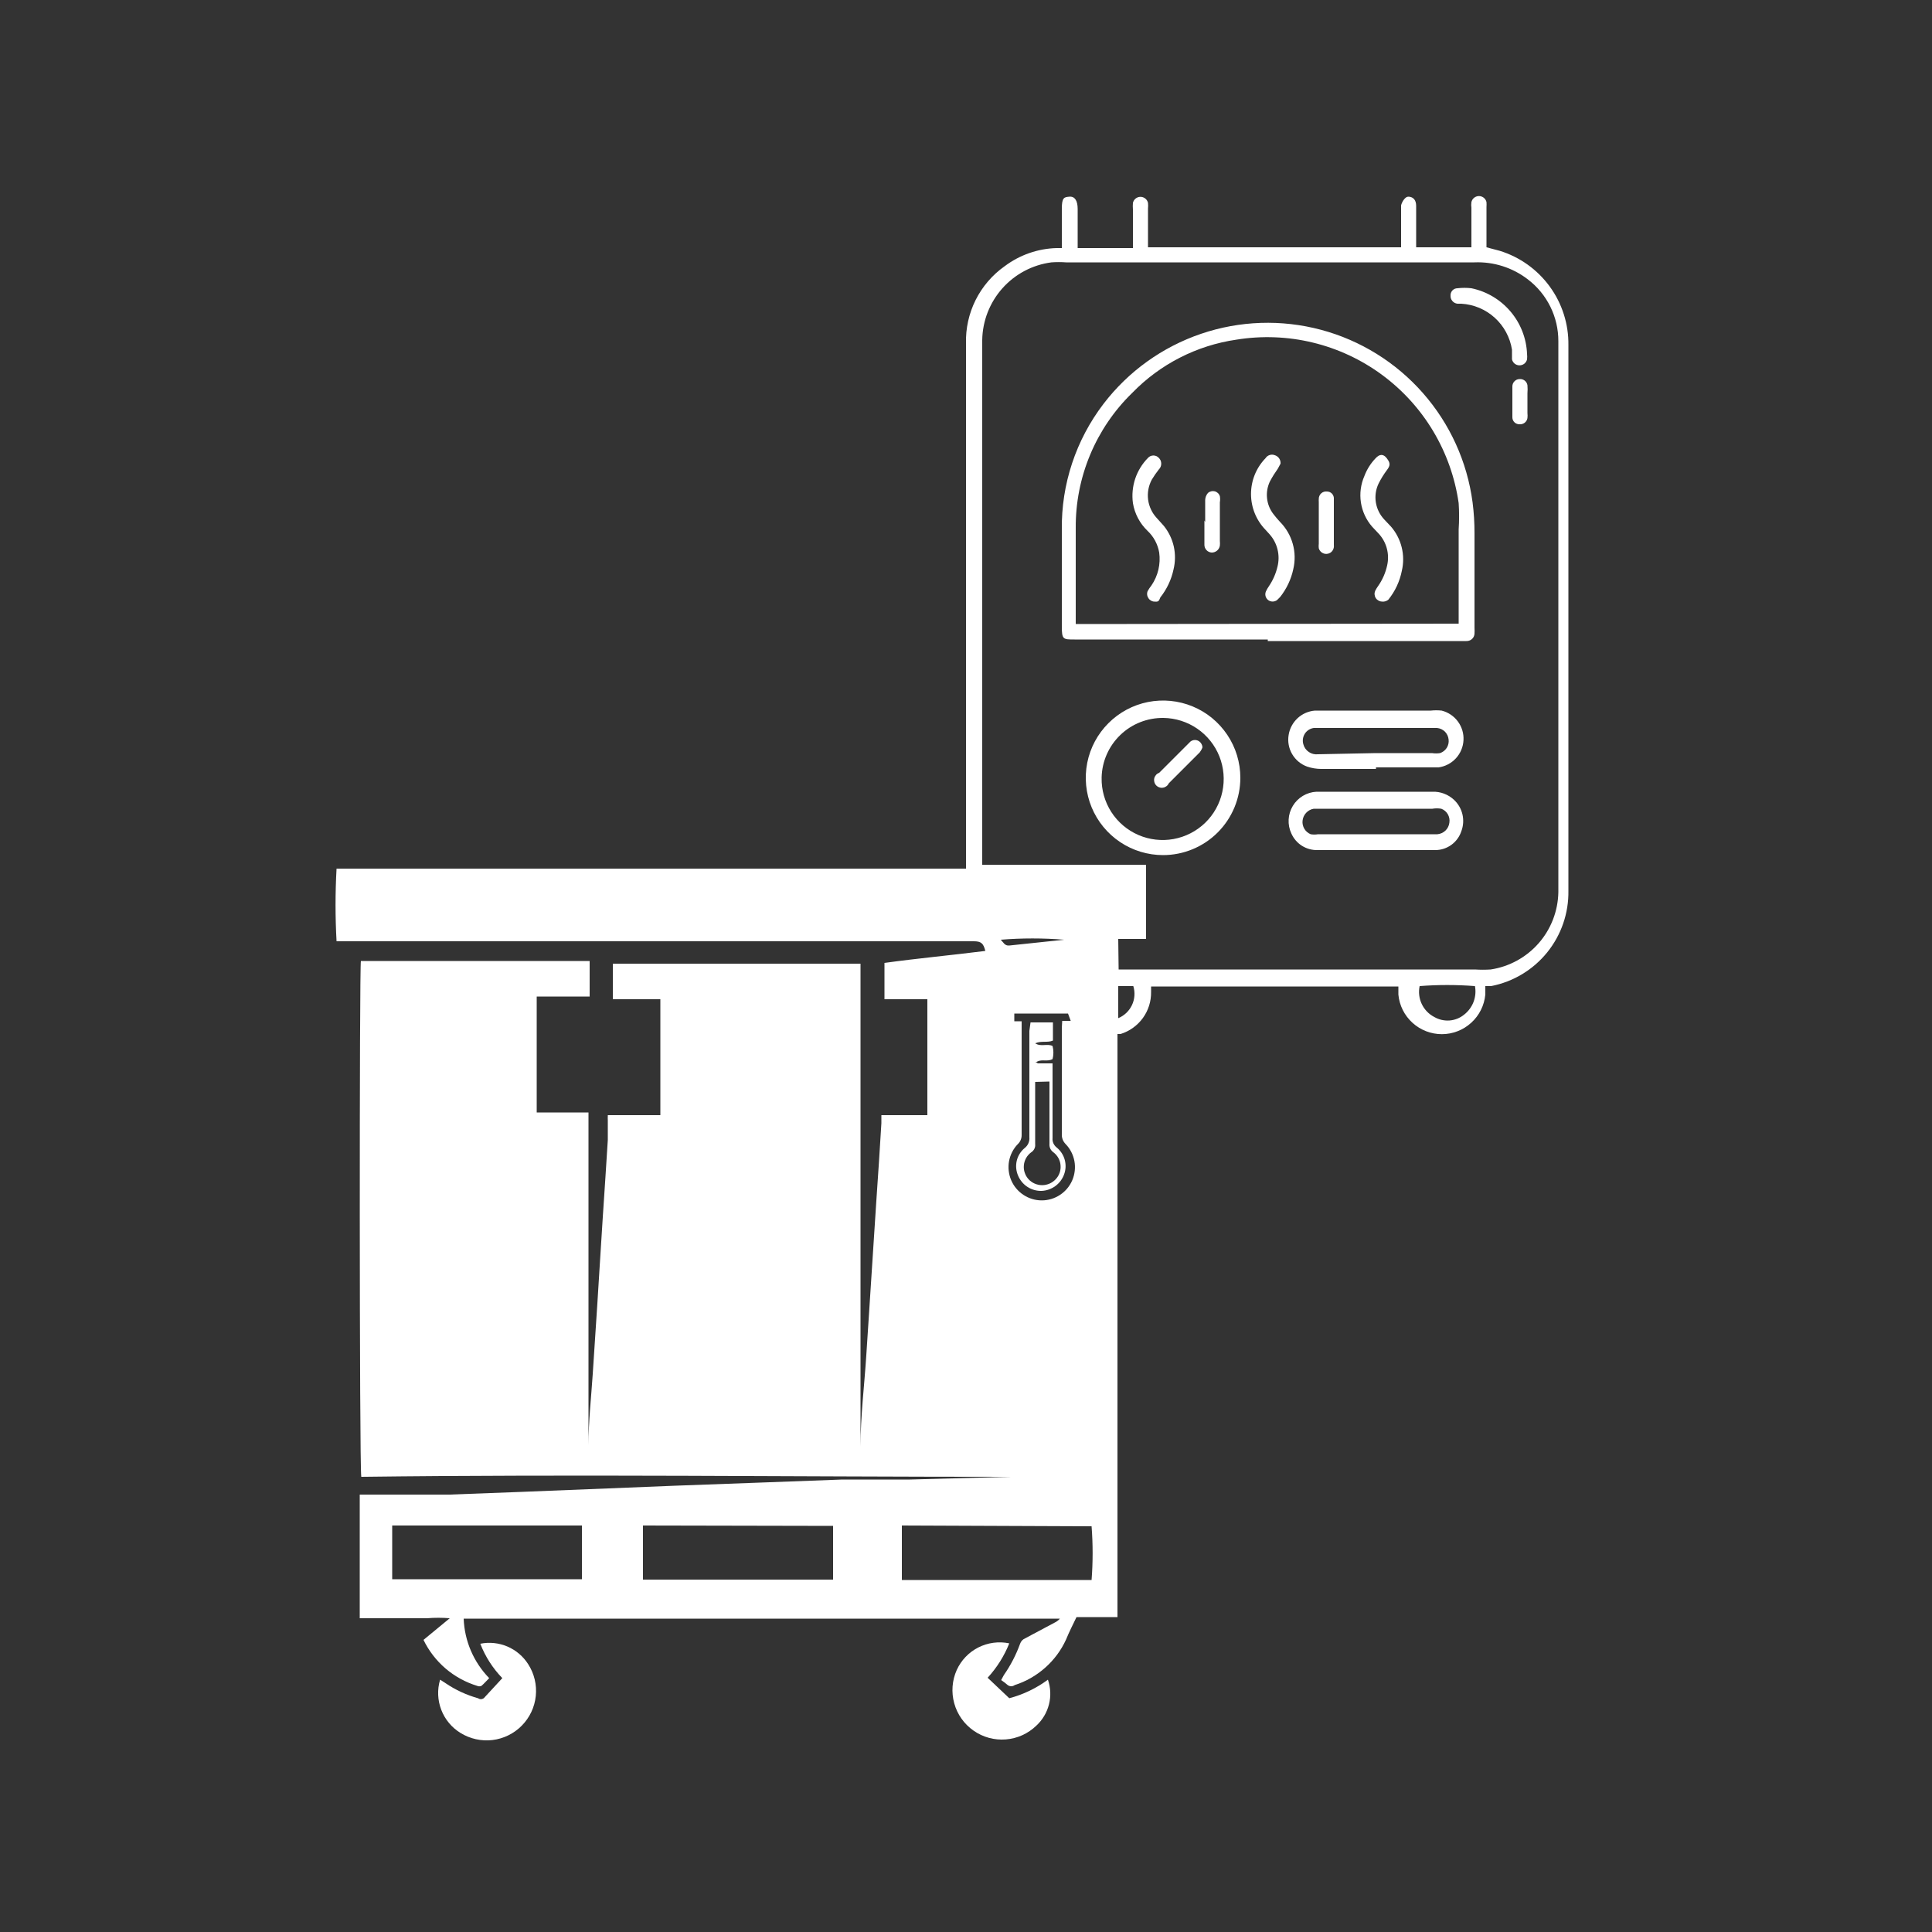 <svg width="50" height="50" viewBox="0 0 50 50" fill="none" xmlns="http://www.w3.org/2000/svg">
<rect x="0" y="0" width="50" height="50" fill="#333333" stroke="none"/>
<path d="M9.34 24.87H15.26V25.79C14.8 25.79 14.35 25.79 13.89 25.79V28.79H15.23V29C15.23 31.766 15.23 34.533 15.23 37.3C15.23 37.3 15.23 37.37 15.23 37.4C15.23 36.78 15.3 36.17 15.34 35.56C15.38 34.95 15.42 34.34 15.46 33.73C15.5 33.12 15.55 32.25 15.6 31.5C15.65 30.75 15.69 30.15 15.73 29.5C15.73 29.33 15.73 29.17 15.73 29C15.728 28.953 15.728 28.906 15.73 28.86H17.09C17.09 28.71 17.09 25.98 17.09 25.86H15.86V24.94H22.27C22.27 29.06 22.27 33.183 22.27 37.31C22.27 37.31 22.27 37.39 22.27 37.44C22.27 36.65 22.37 35.86 22.42 35.07C22.47 34.28 22.51 33.72 22.55 33.07L22.68 31.07C22.727 30.403 22.77 29.736 22.81 29.07C22.81 29 22.81 28.94 22.81 28.86H24V25.86H22.89C22.89 25.54 22.89 25.24 22.89 24.92C23.76 24.8 24.63 24.72 25.5 24.61C25.45 24.41 25.39 24.36 25.2 24.36H13.65H8.71C8.675 23.734 8.675 23.106 8.71 22.48H25V22.24C25 17.786 25 13.336 25 8.89C24.989 8.5 25.075 8.113 25.249 7.764C25.424 7.416 25.681 7.115 26 6.89C26.39 6.597 26.862 6.432 27.35 6.42H27.48C27.48 6.37 27.48 6.32 27.48 6.27C27.48 5.98 27.48 5.69 27.48 5.4C27.48 5.11 27.54 5.1 27.68 5.09C27.82 5.08 27.89 5.2 27.89 5.41C27.89 5.62 27.89 5.94 27.89 6.21V6.42H29.32C29.32 6.34 29.32 6.28 29.32 6.22C29.32 5.95 29.32 5.69 29.32 5.42C29.315 5.363 29.315 5.306 29.32 5.25C29.33 5.206 29.355 5.166 29.39 5.138C29.426 5.11 29.47 5.094 29.515 5.094C29.56 5.094 29.604 5.11 29.64 5.138C29.675 5.166 29.7 5.206 29.71 5.25C29.715 5.3 29.715 5.35 29.71 5.4C29.71 5.68 29.71 5.96 29.71 6.23C29.71 6.28 29.71 6.34 29.71 6.4H36.26C36.26 6.34 36.26 6.28 36.26 6.22C36.26 5.95 36.26 5.69 36.26 5.42C36.26 5.42 36.26 5.35 36.26 5.32C36.26 5.29 36.34 5.08 36.46 5.09C36.58 5.1 36.65 5.18 36.65 5.33C36.65 5.48 36.65 5.92 36.65 6.21C36.65 6.27 36.65 6.33 36.65 6.4H38.08C38.08 6.34 38.08 6.29 38.08 6.23C38.08 5.95 38.08 5.66 38.08 5.38C38.073 5.33 38.073 5.28 38.08 5.23C38.09 5.186 38.115 5.146 38.15 5.118C38.186 5.09 38.23 5.074 38.275 5.074C38.32 5.074 38.364 5.09 38.4 5.118C38.435 5.146 38.46 5.186 38.47 5.23C38.473 5.273 38.473 5.317 38.47 5.36C38.47 5.65 38.47 5.94 38.47 6.23C38.47 6.28 38.47 6.34 38.47 6.4L38.81 6.49C39.33 6.65 39.785 6.974 40.106 7.414C40.427 7.853 40.597 8.385 40.59 8.93C40.59 13.636 40.59 18.343 40.59 23.05C40.6 23.631 40.406 24.197 40.04 24.649C39.674 25.101 39.161 25.409 38.59 25.52H38.44C38.44 25.59 38.44 25.67 38.44 25.74C38.413 26.02 38.284 26.28 38.075 26.469C37.867 26.659 37.596 26.764 37.315 26.764C37.034 26.764 36.762 26.659 36.554 26.469C36.346 26.28 36.216 26.02 36.19 25.74C36.19 25.67 36.19 25.61 36.19 25.53H29.79C29.79 25.53 29.79 25.62 29.79 25.67C29.794 25.913 29.72 26.15 29.577 26.347C29.434 26.543 29.232 26.688 29 26.76H28.92V41.85C28.56 41.85 28.21 41.85 27.86 41.85C27.77 42.04 27.67 42.23 27.59 42.43C27.463 42.708 27.279 42.957 27.049 43.16C26.82 43.363 26.552 43.517 26.26 43.61C26.234 43.629 26.202 43.64 26.17 43.64C26.137 43.64 26.106 43.629 26.08 43.61C26.026 43.563 25.969 43.519 25.91 43.48L25.98 43.35C26.155 43.1 26.296 42.827 26.4 42.54C26.411 42.509 26.428 42.48 26.45 42.456C26.473 42.432 26.5 42.413 26.53 42.4L27.3 41.99C27.35 41.966 27.394 41.932 27.43 41.89H12C12.021 42.467 12.257 43.016 12.66 43.43C12.59 43.5 12.53 43.57 12.46 43.63C12.443 43.638 12.424 43.642 12.405 43.642C12.386 43.642 12.367 43.638 12.35 43.63C12.049 43.538 11.77 43.385 11.53 43.18C11.291 42.975 11.097 42.723 10.96 42.44L11.64 41.88C11.444 41.864 11.246 41.864 11.05 41.88H9.31C9.31 40.8 9.31 39.74 9.31 38.68H9.73H11.63L13.49 38.61L15.24 38.54L17.47 38.45L19.65 38.37L21.8 38.29H23.55L26.15 38.22C20.55 38.22 14.94 38.15 9.35 38.22C9.3 37.91 9.3 25 9.34 24.87ZM28.95 25.09H38.17C38.306 25.099 38.443 25.099 38.58 25.09C39.061 25.017 39.5 24.776 39.821 24.41C40.141 24.044 40.321 23.576 40.33 23.09C40.33 18.336 40.33 13.583 40.33 8.83C40.331 8.52 40.26 8.214 40.123 7.937C39.986 7.659 39.786 7.417 39.54 7.23C39.146 6.926 38.657 6.77 38.16 6.79H27.59C27.463 6.781 27.337 6.781 27.21 6.79C26.72 6.854 26.27 7.093 25.941 7.462C25.613 7.831 25.428 8.306 25.42 8.8C25.42 13.26 25.42 17.72 25.42 22.18C25.42 22.24 25.42 22.3 25.42 22.38H29.66V24.3H28.94L28.95 25.09ZM10.15 39.48V40.87C10.37 40.87 14.94 40.87 15.06 40.87V39.48H10.15ZM16.64 39.48C16.64 39.96 16.64 40.42 16.64 40.88C17.02 40.88 21.42 40.88 21.56 40.88C21.56 40.42 21.56 39.96 21.56 39.49L16.64 39.48ZM23.34 39.48C23.34 39.96 23.34 40.42 23.34 40.89C23.72 40.89 28.13 40.89 28.25 40.89C28.286 40.427 28.286 39.962 28.25 39.5L23.34 39.48ZM27.49 26.42H27.71L27.64 26.23H26.25V26.43H26.44C26.44 26.48 26.44 26.53 26.44 26.57C26.44 27.51 26.44 28.45 26.44 29.38C26.44 29.423 26.431 29.466 26.414 29.505C26.397 29.545 26.372 29.581 26.34 29.61C26.223 29.731 26.145 29.885 26.114 30.05C26.084 30.216 26.103 30.387 26.169 30.543C26.235 30.698 26.345 30.83 26.486 30.923C26.626 31.016 26.791 31.066 26.96 31.066C27.129 31.066 27.294 31.016 27.434 30.923C27.575 30.83 27.685 30.698 27.751 30.543C27.817 30.387 27.836 30.216 27.806 30.05C27.775 29.885 27.697 29.731 27.58 29.61C27.546 29.576 27.519 29.535 27.502 29.491C27.485 29.446 27.477 29.398 27.48 29.35C27.48 28.436 27.48 27.52 27.48 26.6L27.49 26.42ZM38.17 25.52C37.694 25.483 37.216 25.483 36.74 25.52C36.707 25.676 36.726 25.839 36.795 25.984C36.863 26.128 36.978 26.247 37.12 26.32C37.239 26.389 37.377 26.42 37.514 26.41C37.652 26.399 37.783 26.347 37.89 26.26C38.002 26.173 38.087 26.057 38.137 25.925C38.186 25.792 38.198 25.648 38.17 25.51V25.52ZM28.94 25.52C28.94 25.67 28.94 25.8 28.94 25.94C28.94 26.08 28.94 26.21 28.94 26.35C29.097 26.285 29.224 26.164 29.296 26.01C29.368 25.857 29.38 25.682 29.33 25.52H28.94ZM27.54 24.32C26.994 24.276 26.446 24.276 25.9 24.32C25.97 24.39 26 24.48 26.12 24.47L27.54 24.32Z" fill="white"/>
<path d="M13 43.43C12.752 43.174 12.559 42.872 12.43 42.54C12.666 42.492 12.911 42.518 13.132 42.612C13.354 42.707 13.541 42.867 13.67 43.07C13.827 43.314 13.896 43.604 13.866 43.893C13.836 44.181 13.709 44.451 13.505 44.658C13.302 44.865 13.034 44.997 12.746 45.032C12.458 45.066 12.167 45.002 11.92 44.85C11.692 44.711 11.516 44.5 11.42 44.25C11.324 44.001 11.313 43.726 11.39 43.47L11.53 43.56C11.787 43.735 12.071 43.866 12.37 43.95C12.392 43.965 12.418 43.974 12.445 43.974C12.472 43.974 12.498 43.965 12.52 43.95L13 43.43Z" fill="white"/>
<path d="M26.12 42.53C25.989 42.858 25.799 43.159 25.56 43.42L26.12 43.95C26.481 43.855 26.82 43.692 27.12 43.47C27.191 43.676 27.201 43.898 27.147 44.109C27.094 44.321 26.98 44.512 26.82 44.66C26.606 44.867 26.328 44.993 26.031 45.016C25.735 45.04 25.439 44.96 25.196 44.789C24.952 44.619 24.775 44.369 24.696 44.083C24.616 43.796 24.639 43.491 24.76 43.22C24.875 42.967 25.072 42.761 25.319 42.636C25.566 42.511 25.849 42.473 26.12 42.53Z" fill="white"/>
<path d="M32.81 16.55H27.81C27.51 16.55 27.48 16.55 27.48 16.21C27.48 15.377 27.48 14.543 27.48 13.71C27.464 12.533 27.845 11.385 28.56 10.45C29.203 9.61 30.081 8.98 31.083 8.639C32.084 8.298 33.165 8.262 34.187 8.535C35.209 8.808 36.127 9.378 36.825 10.172C37.524 10.967 37.971 11.951 38.11 13C38.144 13.265 38.161 13.532 38.16 13.8C38.16 14.62 38.16 15.43 38.16 16.25C38.163 16.3 38.163 16.35 38.16 16.4C38.159 16.426 38.152 16.452 38.141 16.476C38.13 16.5 38.114 16.521 38.094 16.538C38.075 16.556 38.052 16.57 38.027 16.578C38.002 16.587 37.976 16.591 37.95 16.59H32.81V16.55ZM37.75 16.14C37.75 16.08 37.75 16.03 37.75 15.98C37.75 15.22 37.75 14.46 37.75 13.7C37.765 13.473 37.765 13.246 37.75 13.02C37.656 12.362 37.432 11.729 37.091 11.159C36.75 10.588 36.298 10.092 35.763 9.698C35.227 9.304 34.619 9.021 33.973 8.865C33.327 8.709 32.656 8.684 32 8.79C30.972 8.939 30.023 9.424 29.3 10.17C28.834 10.623 28.465 11.166 28.214 11.766C27.963 12.366 27.836 13.01 27.84 13.66C27.84 14.43 27.84 15.19 27.84 15.96V16.15L37.75 16.14Z" fill="white"/>
<path d="M30.1 22.13C29.704 22.13 29.318 22.013 28.989 21.793C28.66 21.573 28.404 21.261 28.252 20.895C28.101 20.53 28.061 20.128 28.138 19.74C28.215 19.352 28.406 18.995 28.686 18.716C28.965 18.436 29.322 18.245 29.71 18.168C30.098 18.091 30.5 18.131 30.865 18.282C31.231 18.433 31.543 18.69 31.763 19.019C31.983 19.348 32.1 19.734 32.1 20.13C32.1 20.66 31.889 21.169 31.514 21.544C31.139 21.919 30.63 22.13 30.1 22.13ZM28.51 20.13C28.504 20.443 28.591 20.75 28.76 21.014C28.929 21.277 29.173 21.484 29.46 21.609C29.747 21.733 30.064 21.77 30.372 21.714C30.68 21.658 30.964 21.512 31.189 21.295C31.414 21.077 31.569 20.797 31.634 20.491C31.7 20.185 31.673 19.867 31.558 19.576C31.442 19.285 31.243 19.035 30.985 18.858C30.727 18.681 30.423 18.584 30.11 18.58C29.694 18.575 29.293 18.733 28.994 19.021C28.694 19.31 28.52 19.704 28.51 20.12V20.13Z" fill="white"/>
<path d="M35.61 19.9H34.19C34.068 19.899 33.946 19.879 33.83 19.84C33.666 19.781 33.529 19.667 33.441 19.517C33.353 19.367 33.321 19.191 33.35 19.02C33.376 18.854 33.458 18.702 33.581 18.587C33.704 18.473 33.862 18.404 34.03 18.39H37.03C37.123 18.38 37.217 18.38 37.31 18.39C37.479 18.433 37.627 18.532 37.73 18.672C37.834 18.813 37.885 18.984 37.875 19.158C37.866 19.332 37.796 19.497 37.679 19.625C37.561 19.753 37.402 19.836 37.23 19.86H35.61V19.9ZM35.61 19.49H37.06C37.13 19.501 37.2 19.501 37.27 19.49C37.341 19.465 37.402 19.417 37.442 19.354C37.482 19.29 37.499 19.215 37.49 19.14C37.483 19.063 37.449 18.99 37.395 18.935C37.34 18.881 37.267 18.847 37.19 18.84H34C33.953 18.847 33.908 18.863 33.868 18.889C33.828 18.915 33.794 18.948 33.769 18.988C33.743 19.028 33.727 19.073 33.72 19.12C33.713 19.167 33.717 19.215 33.73 19.26C33.751 19.342 33.801 19.413 33.871 19.461C33.941 19.509 34.026 19.53 34.11 19.52L35.61 19.49Z" fill="white"/>
<path d="M35.62 22H34.1C33.957 22.004 33.816 21.965 33.694 21.889C33.573 21.812 33.478 21.701 33.42 21.57C33.367 21.457 33.343 21.333 33.35 21.209C33.356 21.084 33.394 20.963 33.458 20.857C33.522 20.75 33.611 20.661 33.718 20.597C33.825 20.533 33.946 20.496 34.07 20.49H37.07C37.173 20.486 37.275 20.503 37.371 20.539C37.467 20.575 37.555 20.63 37.63 20.7C37.738 20.801 37.814 20.932 37.848 21.076C37.881 21.22 37.872 21.371 37.82 21.51C37.774 21.651 37.684 21.775 37.564 21.863C37.444 21.951 37.299 21.999 37.15 22C36.62 22 36.1 22 35.57 22H35.62ZM35.62 21.59H37.2C37.278 21.583 37.352 21.55 37.409 21.495C37.465 21.441 37.501 21.368 37.51 21.29C37.522 21.215 37.507 21.138 37.469 21.072C37.431 21.007 37.371 20.956 37.3 20.93C37.224 20.917 37.146 20.917 37.07 20.93H34C33.924 20.942 33.855 20.98 33.803 21.036C33.75 21.092 33.718 21.163 33.71 21.24C33.702 21.313 33.719 21.387 33.757 21.45C33.794 21.513 33.852 21.562 33.92 21.59C33.983 21.601 34.047 21.601 34.11 21.59H35.62Z" fill="white"/>
<path d="M39.52 9.16C39.525 9.206 39.525 9.253 39.52 9.3C39.51 9.344 39.485 9.383 39.45 9.412C39.414 9.44 39.37 9.455 39.325 9.455C39.279 9.455 39.236 9.44 39.2 9.412C39.165 9.383 39.14 9.344 39.13 9.3C39.13 9.22 39.13 9.13 39.13 9.05C39.08 8.732 38.923 8.44 38.685 8.224C38.447 8.007 38.141 7.879 37.82 7.86H37.72C37.669 7.855 37.621 7.83 37.588 7.791C37.554 7.752 37.537 7.701 37.54 7.65C37.538 7.625 37.542 7.601 37.551 7.578C37.559 7.555 37.572 7.534 37.589 7.516C37.606 7.498 37.626 7.484 37.649 7.474C37.671 7.465 37.695 7.46 37.72 7.46C37.839 7.446 37.96 7.446 38.08 7.46C38.475 7.542 38.831 7.754 39.092 8.062C39.353 8.37 39.504 8.756 39.52 9.16Z" fill="white"/>
<path d="M39.53 10.41C39.53 10.5 39.53 10.6 39.53 10.69C39.535 10.733 39.535 10.777 39.53 10.82C39.523 10.867 39.498 10.909 39.461 10.939C39.424 10.968 39.377 10.983 39.33 10.98C39.305 10.981 39.281 10.978 39.258 10.969C39.235 10.961 39.214 10.948 39.196 10.931C39.178 10.914 39.164 10.894 39.154 10.871C39.145 10.849 39.14 10.825 39.14 10.8C39.14 10.533 39.14 10.267 39.14 10C39.14 9.95 39.16 9.901 39.196 9.866C39.231 9.83 39.279 9.81 39.33 9.81C39.377 9.807 39.424 9.822 39.461 9.851C39.498 9.881 39.523 9.923 39.53 9.97C39.536 10.04 39.536 10.11 39.53 10.18C39.53 10.26 39.53 10.33 39.53 10.41Z" fill="white"/>
<path d="M26.67 26.46H27.25V26.93C27.11 26.99 26.95 26.93 26.79 27C26.94 27.1 27.1 27 27.24 27.07C27.269 27.181 27.269 27.299 27.24 27.41C27.11 27.48 26.97 27.41 26.85 27.47C26.73 27.53 26.85 27.47 26.85 27.52H27.24C27.24 27.61 27.24 27.67 27.24 27.73C27.24 28.3 27.24 28.87 27.24 29.45C27.235 29.498 27.243 29.546 27.262 29.589C27.282 29.633 27.312 29.671 27.35 29.7C27.449 29.781 27.521 29.891 27.555 30.015C27.589 30.138 27.584 30.269 27.54 30.39C27.497 30.511 27.419 30.616 27.315 30.693C27.212 30.769 27.088 30.814 26.96 30.82C26.831 30.824 26.703 30.789 26.595 30.72C26.486 30.65 26.401 30.549 26.35 30.43C26.296 30.308 26.283 30.171 26.313 30.041C26.344 29.911 26.417 29.795 26.52 29.71C26.562 29.677 26.595 29.634 26.616 29.585C26.637 29.536 26.645 29.483 26.64 29.43C26.64 28.51 26.64 27.6 26.64 26.68L26.67 26.46ZM26.79 28C26.79 28.07 26.79 28.14 26.79 28.2C26.79 28.67 26.79 29.14 26.79 29.61C26.795 29.651 26.788 29.692 26.77 29.729C26.752 29.766 26.725 29.798 26.69 29.82C26.636 29.859 26.591 29.909 26.558 29.966C26.525 30.024 26.504 30.088 26.498 30.154C26.491 30.22 26.498 30.287 26.52 30.35C26.541 30.413 26.575 30.471 26.62 30.52C26.665 30.568 26.719 30.606 26.779 30.632C26.84 30.658 26.904 30.672 26.97 30.672C27.036 30.672 27.101 30.658 27.161 30.632C27.221 30.606 27.275 30.568 27.32 30.52C27.366 30.472 27.401 30.415 27.423 30.352C27.445 30.289 27.453 30.223 27.447 30.157C27.442 30.09 27.422 30.026 27.39 29.968C27.357 29.91 27.313 29.86 27.26 29.82C27.225 29.795 27.198 29.762 27.18 29.724C27.163 29.685 27.156 29.642 27.16 29.6C27.16 29.12 27.16 28.6 27.16 28.17C27.16 28.11 27.16 28.05 27.16 27.99L26.79 28Z" fill="white"/>
<path d="M35.77 15.57C35.737 15.569 35.705 15.56 35.676 15.544C35.647 15.528 35.623 15.506 35.605 15.478C35.587 15.45 35.577 15.418 35.574 15.386C35.571 15.353 35.577 15.32 35.59 15.29C35.613 15.244 35.64 15.201 35.67 15.16C35.781 15 35.859 14.82 35.9 14.63C35.933 14.483 35.929 14.331 35.889 14.186C35.849 14.041 35.774 13.908 35.67 13.8L35.51 13.63C35.356 13.453 35.256 13.236 35.22 13.004C35.185 12.772 35.216 12.535 35.31 12.32C35.375 12.148 35.473 11.992 35.6 11.86C35.7 11.75 35.8 11.74 35.89 11.86C35.98 11.98 35.99 12.04 35.89 12.17C35.81 12.277 35.74 12.39 35.68 12.51C35.605 12.663 35.58 12.835 35.607 13.003C35.634 13.171 35.712 13.327 35.83 13.45L36 13.63C36.133 13.784 36.227 13.968 36.276 14.166C36.325 14.364 36.326 14.571 36.28 14.77C36.226 15.044 36.106 15.302 35.93 15.52C35.885 15.557 35.828 15.575 35.77 15.57Z" fill="white"/>
<path d="M29.9 15.57C29.867 15.572 29.833 15.566 29.803 15.552C29.773 15.537 29.746 15.516 29.727 15.489C29.707 15.462 29.694 15.431 29.689 15.398C29.684 15.365 29.688 15.331 29.7 15.3C29.729 15.247 29.763 15.197 29.8 15.15C29.97 14.901 30.041 14.598 30 14.3C29.963 14.085 29.858 13.889 29.7 13.74C29.498 13.547 29.365 13.295 29.32 13.02C29.291 12.808 29.312 12.592 29.379 12.389C29.447 12.187 29.56 12.002 29.71 11.85C29.728 11.83 29.749 11.815 29.773 11.804C29.798 11.794 29.824 11.788 29.85 11.788C29.876 11.788 29.902 11.794 29.927 11.804C29.951 11.815 29.972 11.83 29.99 11.85C30.01 11.869 30.026 11.893 30.037 11.918C30.047 11.944 30.053 11.972 30.053 12C30.053 12.028 30.047 12.055 30.037 12.081C30.026 12.107 30.01 12.13 29.99 12.15C29.925 12.233 29.865 12.319 29.81 12.41C29.724 12.569 29.69 12.751 29.713 12.931C29.736 13.11 29.816 13.278 29.94 13.41L30.12 13.61C30.246 13.766 30.334 13.949 30.378 14.145C30.421 14.341 30.418 14.545 30.37 14.74C30.314 15.003 30.197 15.249 30.03 15.46C30 15.52 30 15.58 29.9 15.57Z" fill="white"/>
<path d="M33.14 12L33.07 12.13C32.997 12.232 32.93 12.339 32.87 12.45C32.802 12.587 32.775 12.74 32.791 12.893C32.806 13.045 32.865 13.189 32.96 13.31C33.013 13.379 33.07 13.446 33.13 13.51C33.285 13.668 33.398 13.863 33.457 14.076C33.517 14.289 33.521 14.514 33.47 14.73C33.414 14.993 33.297 15.239 33.13 15.45L33.05 15.53C33.017 15.555 32.976 15.568 32.935 15.568C32.893 15.568 32.853 15.555 32.82 15.53C32.787 15.504 32.764 15.469 32.753 15.43C32.742 15.39 32.745 15.348 32.76 15.31C32.782 15.261 32.809 15.214 32.84 15.17C32.943 15.018 33.018 14.848 33.06 14.67C33.098 14.522 33.099 14.367 33.062 14.218C33.026 14.07 32.953 13.933 32.85 13.82L32.75 13.71C32.51 13.462 32.376 13.13 32.376 12.785C32.376 12.439 32.51 12.108 32.75 11.86C32.775 11.821 32.812 11.791 32.856 11.777C32.899 11.762 32.947 11.763 32.99 11.78C33.036 11.793 33.077 11.823 33.104 11.863C33.132 11.903 33.144 11.951 33.14 12Z" fill="white"/>
<path d="M31.19 13.51C31.19 13.32 31.19 13.13 31.19 12.94C31.192 12.874 31.217 12.81 31.26 12.76C31.283 12.738 31.312 12.723 31.343 12.715C31.374 12.707 31.406 12.707 31.437 12.715C31.468 12.723 31.496 12.739 31.519 12.76C31.543 12.782 31.56 12.81 31.57 12.84C31.579 12.893 31.579 12.947 31.57 13C31.57 13.34 31.57 13.69 31.57 14C31.574 14.04 31.574 14.08 31.57 14.12C31.563 14.17 31.537 14.216 31.499 14.249C31.46 14.282 31.411 14.3 31.36 14.3C31.334 14.299 31.308 14.292 31.284 14.281C31.26 14.27 31.239 14.254 31.221 14.234C31.204 14.215 31.19 14.192 31.181 14.167C31.172 14.142 31.169 14.116 31.17 14.09C31.17 13.92 31.17 13.76 31.17 13.59C31.17 13.42 31.17 13.51 31.17 13.47L31.19 13.51Z" fill="white"/>
<path d="M34.52 13.53C34.52 13.72 34.52 13.92 34.52 14.11C34.525 14.149 34.518 14.19 34.5 14.225C34.483 14.261 34.455 14.29 34.42 14.31C34.394 14.325 34.364 14.333 34.334 14.335C34.304 14.337 34.274 14.332 34.246 14.32C34.218 14.309 34.193 14.291 34.173 14.268C34.153 14.246 34.138 14.219 34.13 14.19C34.125 14.15 34.125 14.11 34.13 14.07C34.13 13.71 34.13 13.35 34.13 12.99C34.128 12.963 34.128 12.936 34.13 12.91C34.13 12.883 34.135 12.857 34.146 12.832C34.157 12.808 34.172 12.786 34.192 12.768C34.212 12.75 34.236 12.736 34.261 12.728C34.286 12.72 34.313 12.717 34.34 12.72C34.365 12.72 34.39 12.725 34.414 12.735C34.437 12.745 34.458 12.761 34.475 12.779C34.492 12.798 34.505 12.821 34.512 12.845C34.52 12.869 34.523 12.895 34.52 12.92C34.52 13.12 34.52 13.33 34.52 13.53Z" fill="white"/>
<path d="M31.12 19.34C31.104 19.387 31.08 19.43 31.05 19.47L30.25 20.27C30.236 20.3 30.216 20.326 30.189 20.346C30.163 20.366 30.133 20.38 30.1 20.385C30.067 20.391 30.034 20.388 30.003 20.377C29.971 20.366 29.943 20.348 29.921 20.324C29.898 20.299 29.882 20.27 29.874 20.238C29.866 20.206 29.865 20.172 29.873 20.14C29.881 20.108 29.897 20.079 29.919 20.054C29.941 20.029 29.969 20.011 30 20L30.81 19.19C30.843 19.165 30.883 19.151 30.925 19.151C30.966 19.151 31.007 19.165 31.04 19.19C31.063 19.208 31.082 19.23 31.096 19.256C31.11 19.282 31.118 19.31 31.12 19.34Z" fill="white"/>
</svg>
